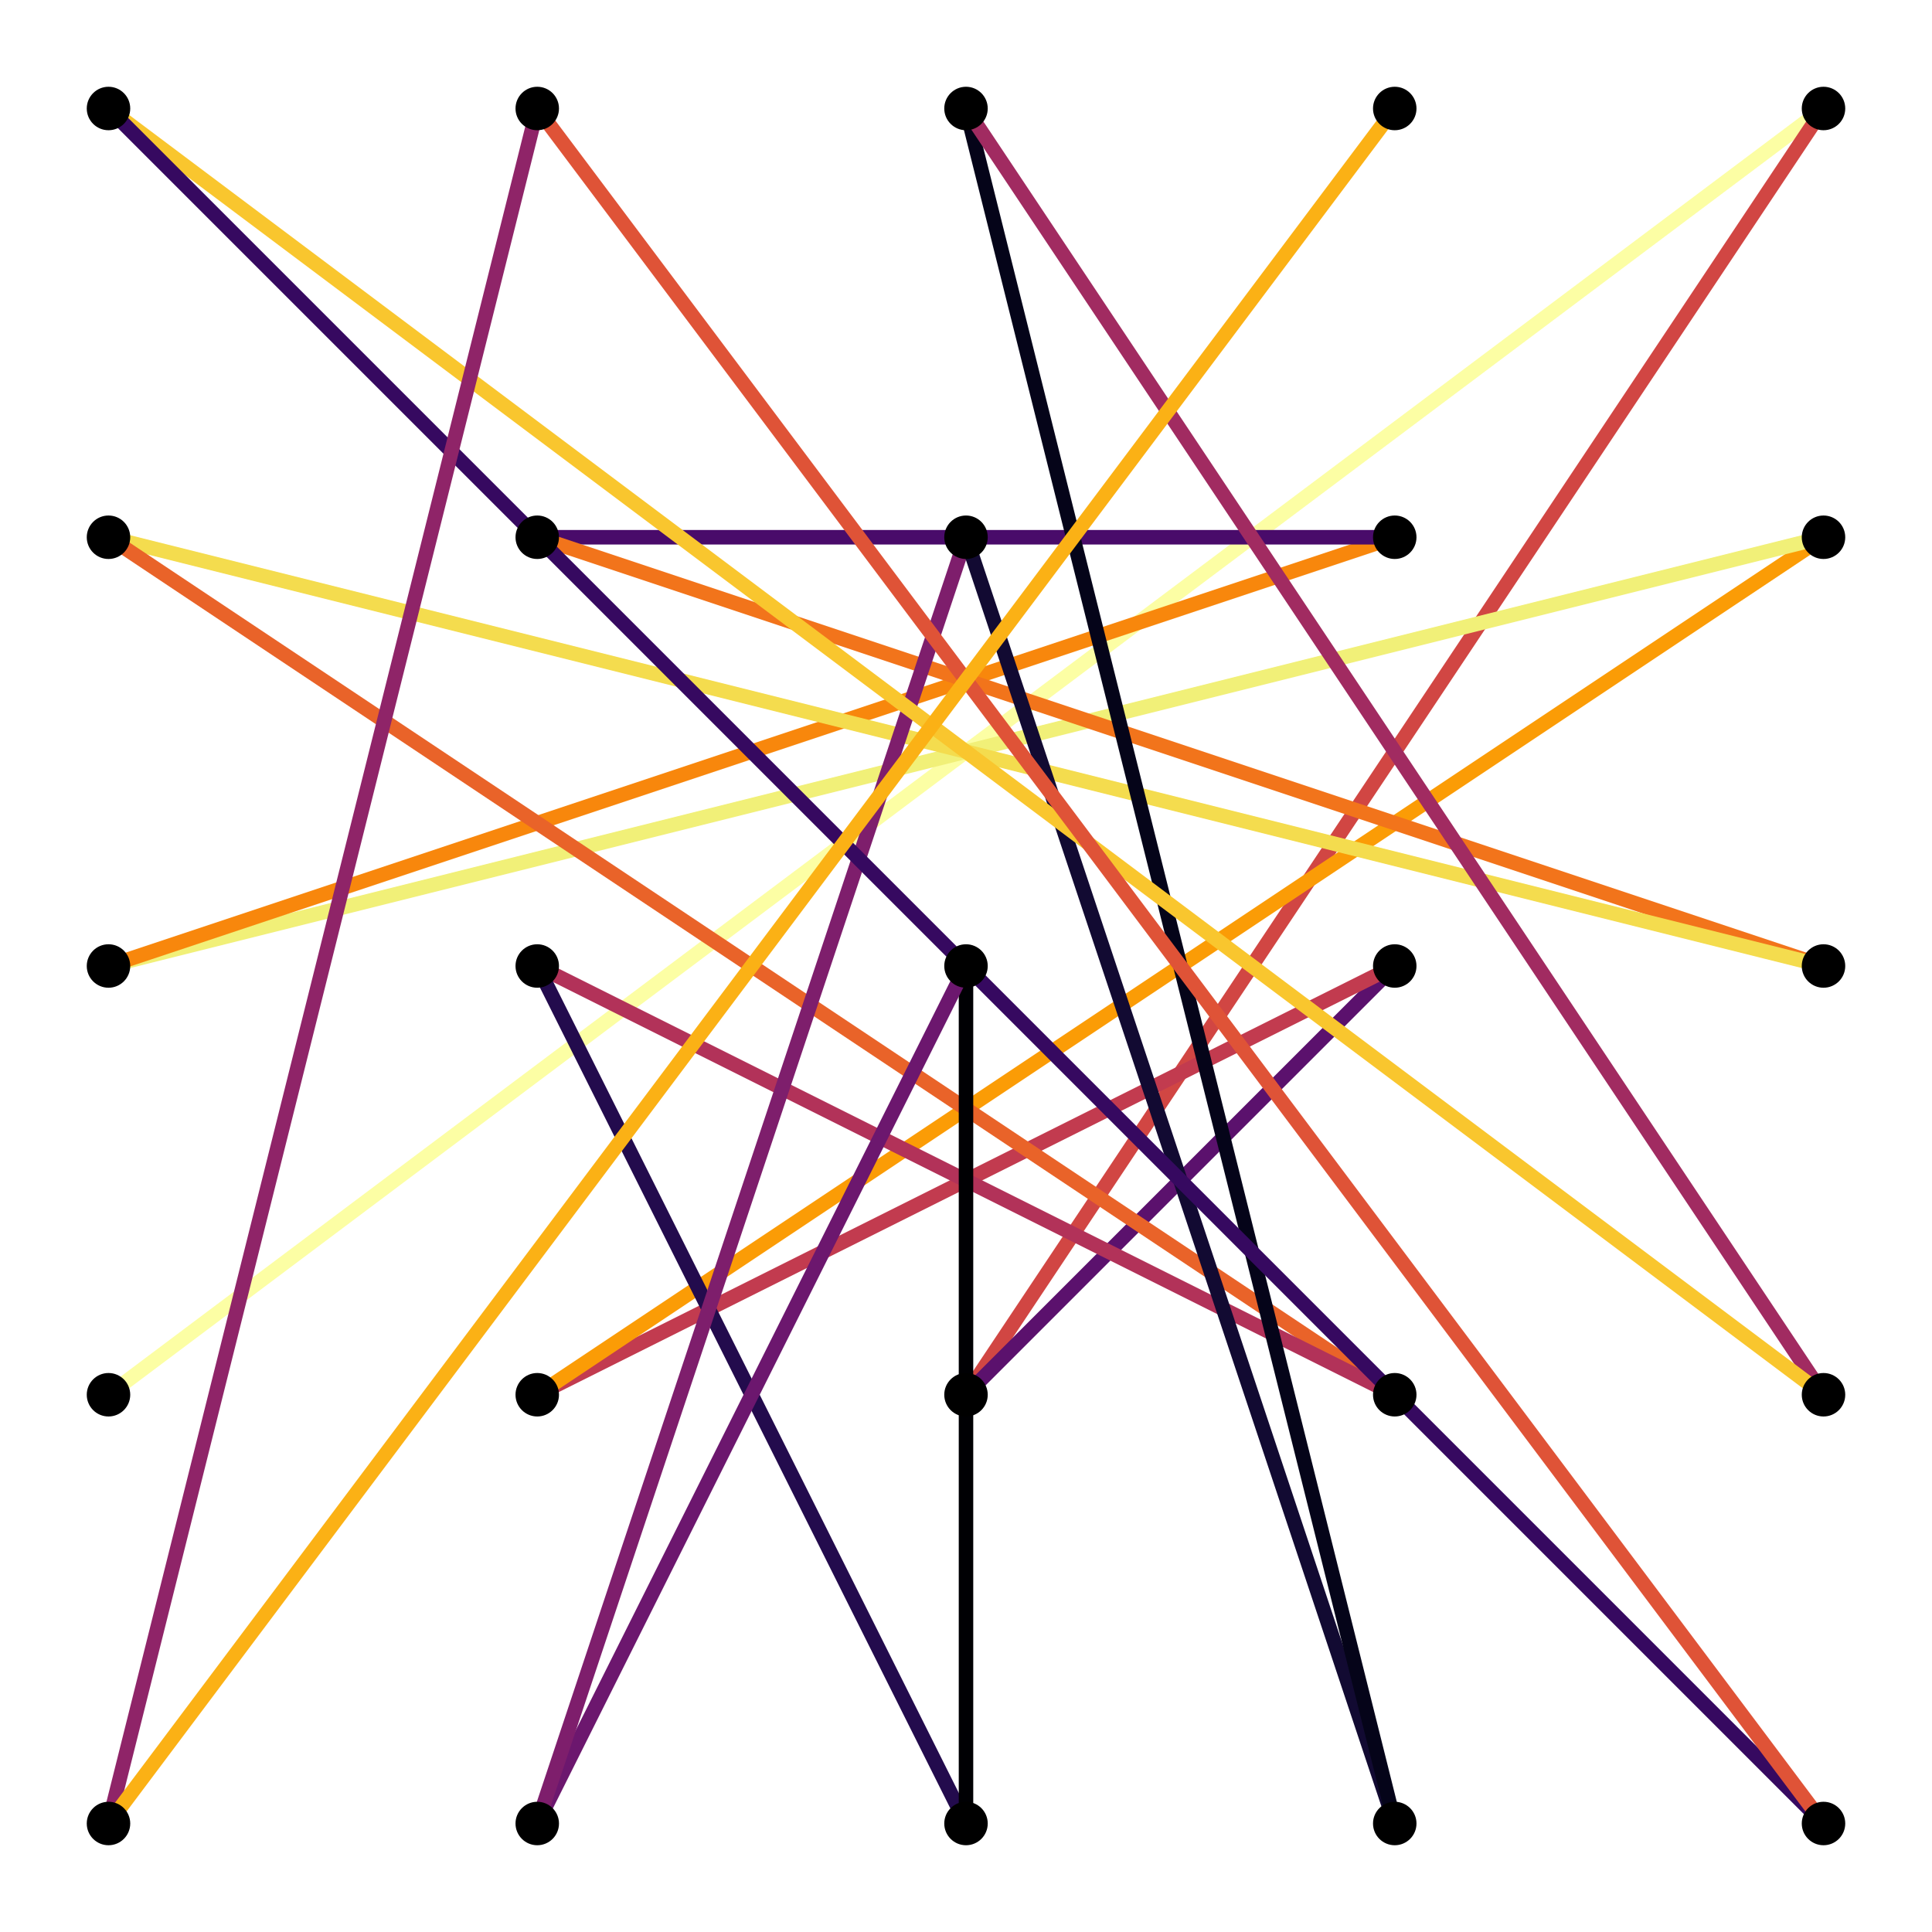 <?xml version="1.0" encoding="utf-8"?>
<svg xmlns="http://www.w3.org/2000/svg" xmlns:xlink="http://www.w3.org/1999/xlink" width="400" height="400" viewBox="0 0 1600 1600">
<rect x="0" y="0" width="1600" height="1600" fill="#333333" stroke="none"/>
<defs>
  <clipPath id="clip040">
    <rect x="0" y="0" width="1600" height="1600"/>
  </clipPath>
</defs>
<path clip-path="url(#clip040)" d="
M0 1600 L1600 1600 L1600 0 L0 0  Z
  " fill="#ffffff" fill-rule="evenodd" fill-opacity="1"/>
<defs>
  <clipPath id="clip041">
    <rect x="320" y="160" width="1121" height="1121"/>
  </clipPath>
</defs>
<path clip-path="url(#clip040)" d="
M47.244 1552.76 L1552.76 1552.76 L1552.76 47.244 L47.244 47.244  Z
  " fill="#ffffff" fill-rule="evenodd" fill-opacity="1"/>
<defs>
  <clipPath id="clip042">
    <rect x="47" y="47" width="1507" height="1507"/>
  </clipPath>
</defs>
<polyline clip-path="url(#clip042)" style="stroke:#fcfea4; stroke-linecap:butt; stroke-linejoin:round; stroke-width:12; stroke-opacity:1; fill:none" points="
  89.853,1155.07 1510.15,89.853 
  "/>
<polyline clip-path="url(#clip042)" style="stroke:#d14643; stroke-linecap:butt; stroke-linejoin:round; stroke-width:12; stroke-opacity:1; fill:none" points="
  1510.15,89.853 800,1155.07 
  "/>
<polyline clip-path="url(#clip042)" style="stroke:#5b116d; stroke-linecap:butt; stroke-linejoin:round; stroke-width:12; stroke-opacity:1; fill:none" points="
  800,1155.07 1155.07,800 
  "/>
<polyline clip-path="url(#clip042)" style="stroke:#c23b4f; stroke-linecap:butt; stroke-linejoin:round; stroke-width:12; stroke-opacity:1; fill:none" points="
  1155.07,800 444.926,1155.07 
  "/>
<polyline clip-path="url(#clip042)" style="stroke:#fb9c06; stroke-linecap:butt; stroke-linejoin:round; stroke-width:12; stroke-opacity:1; fill:none" points="
  444.926,1155.07 1510.15,444.926 
  "/>
<polyline clip-path="url(#clip042)" style="stroke:#f1f078; stroke-linecap:butt; stroke-linejoin:round; stroke-width:12; stroke-opacity:1; fill:none" points="
  1510.15,444.926 89.853,800 
  "/>
<polyline clip-path="url(#clip042)" style="stroke:#f8870c; stroke-linecap:butt; stroke-linejoin:round; stroke-width:12; stroke-opacity:1; fill:none" points="
  89.853,800 1155.07,444.926 
  "/>
<polyline clip-path="url(#clip042)" style="stroke:#490b6a; stroke-linecap:butt; stroke-linejoin:round; stroke-width:12; stroke-opacity:1; fill:none" points="
  1155.07,444.926 444.926,444.926 
  "/>
<polyline clip-path="url(#clip042)" style="stroke:#f2741b; stroke-linecap:butt; stroke-linejoin:round; stroke-width:12; stroke-opacity:1; fill:none" points="
  444.926,444.926 1510.15,800 
  "/>
<polyline clip-path="url(#clip042)" style="stroke:#f4dc4e; stroke-linecap:butt; stroke-linejoin:round; stroke-width:12; stroke-opacity:1; fill:none" points="
  1510.15,800 89.853,444.926 
  "/>
<polyline clip-path="url(#clip042)" style="stroke:#e96329; stroke-linecap:butt; stroke-linejoin:round; stroke-width:12; stroke-opacity:1; fill:none" points="
  89.853,444.926 1155.07,1155.07 
  "/>
<polyline clip-path="url(#clip042)" style="stroke:#b23259; stroke-linecap:butt; stroke-linejoin:round; stroke-width:12; stroke-opacity:1; fill:none" points="
  1155.07,1155.07 444.926,800 
  "/>
<polyline clip-path="url(#clip042)" style="stroke:#230b4d; stroke-linecap:butt; stroke-linejoin:round; stroke-width:12; stroke-opacity:1; fill:none" points="
  444.926,800 800,1510.15 
  "/>
<polyline clip-path="url(#clip042)" style="stroke:#000003; stroke-linecap:butt; stroke-linejoin:round; stroke-width:12; stroke-opacity:1; fill:none" points="
  800,1510.15 800,800 
  "/>
<polyline clip-path="url(#clip042)" style="stroke:#6c176e; stroke-linecap:butt; stroke-linejoin:round; stroke-width:12; stroke-opacity:1; fill:none" points="
  800,800 444.926,1510.15 
  "/>
<polyline clip-path="url(#clip042)" style="stroke:#7e1e6c; stroke-linecap:butt; stroke-linejoin:round; stroke-width:12; stroke-opacity:1; fill:none" points="
  444.926,1510.15 800,444.926 
  "/>
<polyline clip-path="url(#clip042)" style="stroke:#120a32; stroke-linecap:butt; stroke-linejoin:round; stroke-width:12; stroke-opacity:1; fill:none" points="
  800,444.926 1155.07,1510.15 
  "/>
<polyline clip-path="url(#clip042)" style="stroke:#050419; stroke-linecap:butt; stroke-linejoin:round; stroke-width:12; stroke-opacity:1; fill:none" points="
  1155.07,1510.15 800,89.853 
  "/>
<polyline clip-path="url(#clip042)" style="stroke:#a12b61; stroke-linecap:butt; stroke-linejoin:round; stroke-width:12; stroke-opacity:1; fill:none" points="
  800,89.853 1510.15,1155.07 
  "/>
<polyline clip-path="url(#clip042)" style="stroke:#f9c62e; stroke-linecap:butt; stroke-linejoin:round; stroke-width:12; stroke-opacity:1; fill:none" points="
  1510.15,1155.07 89.853,89.853 
  "/>
<polyline clip-path="url(#clip042)" style="stroke:#360960; stroke-linecap:butt; stroke-linejoin:round; stroke-width:12; stroke-opacity:1; fill:none" points="
  89.853,89.853 1510.15,1510.15 
  "/>
<polyline clip-path="url(#clip042)" style="stroke:#df5337; stroke-linecap:butt; stroke-linejoin:round; stroke-width:12; stroke-opacity:1; fill:none" points="
  1510.15,1510.15 444.926,89.853 
  "/>
<polyline clip-path="url(#clip042)" style="stroke:#8f2468; stroke-linecap:butt; stroke-linejoin:round; stroke-width:12; stroke-opacity:1; fill:none" points="
  444.926,89.853 89.853,1510.15 
  "/>
<polyline clip-path="url(#clip042)" style="stroke:#fbb115; stroke-linecap:butt; stroke-linejoin:round; stroke-width:12; stroke-opacity:1; fill:none" points="
  89.853,1510.15 1155.07,89.853 
  "/>
<circle clip-path="url(#clip042)" cx="89.853" cy="1510.15" r="18" fill="#000000" fill-rule="evenodd" fill-opacity="1" stroke="none"/>
<circle clip-path="url(#clip042)" cx="89.853" cy="1155.07" r="18" fill="#000000" fill-rule="evenodd" fill-opacity="1" stroke="none"/>
<circle clip-path="url(#clip042)" cx="89.853" cy="800" r="18" fill="#000000" fill-rule="evenodd" fill-opacity="1" stroke="none"/>
<circle clip-path="url(#clip042)" cx="89.853" cy="444.926" r="18" fill="#000000" fill-rule="evenodd" fill-opacity="1" stroke="none"/>
<circle clip-path="url(#clip042)" cx="89.853" cy="89.853" r="18" fill="#000000" fill-rule="evenodd" fill-opacity="1" stroke="none"/>
<circle clip-path="url(#clip042)" cx="444.926" cy="1510.15" r="18" fill="#000000" fill-rule="evenodd" fill-opacity="1" stroke="none"/>
<circle clip-path="url(#clip042)" cx="444.926" cy="1155.07" r="18" fill="#000000" fill-rule="evenodd" fill-opacity="1" stroke="none"/>
<circle clip-path="url(#clip042)" cx="444.926" cy="800" r="18" fill="#000000" fill-rule="evenodd" fill-opacity="1" stroke="none"/>
<circle clip-path="url(#clip042)" cx="444.926" cy="444.926" r="18" fill="#000000" fill-rule="evenodd" fill-opacity="1" stroke="none"/>
<circle clip-path="url(#clip042)" cx="444.926" cy="89.853" r="18" fill="#000000" fill-rule="evenodd" fill-opacity="1" stroke="none"/>
<circle clip-path="url(#clip042)" cx="800" cy="1510.15" r="18" fill="#000000" fill-rule="evenodd" fill-opacity="1" stroke="none"/>
<circle clip-path="url(#clip042)" cx="800" cy="1155.07" r="18" fill="#000000" fill-rule="evenodd" fill-opacity="1" stroke="none"/>
<circle clip-path="url(#clip042)" cx="800" cy="800" r="18" fill="#000000" fill-rule="evenodd" fill-opacity="1" stroke="none"/>
<circle clip-path="url(#clip042)" cx="800" cy="444.926" r="18" fill="#000000" fill-rule="evenodd" fill-opacity="1" stroke="none"/>
<circle clip-path="url(#clip042)" cx="800" cy="89.853" r="18" fill="#000000" fill-rule="evenodd" fill-opacity="1" stroke="none"/>
<circle clip-path="url(#clip042)" cx="1155.07" cy="1510.15" r="18" fill="#000000" fill-rule="evenodd" fill-opacity="1" stroke="none"/>
<circle clip-path="url(#clip042)" cx="1155.07" cy="1155.07" r="18" fill="#000000" fill-rule="evenodd" fill-opacity="1" stroke="none"/>
<circle clip-path="url(#clip042)" cx="1155.07" cy="800" r="18" fill="#000000" fill-rule="evenodd" fill-opacity="1" stroke="none"/>
<circle clip-path="url(#clip042)" cx="1155.07" cy="444.926" r="18" fill="#000000" fill-rule="evenodd" fill-opacity="1" stroke="none"/>
<circle clip-path="url(#clip042)" cx="1155.07" cy="89.853" r="18" fill="#000000" fill-rule="evenodd" fill-opacity="1" stroke="none"/>
<circle clip-path="url(#clip042)" cx="1510.15" cy="1510.15" r="18" fill="#000000" fill-rule="evenodd" fill-opacity="1" stroke="none"/>
<circle clip-path="url(#clip042)" cx="1510.15" cy="1155.07" r="18" fill="#000000" fill-rule="evenodd" fill-opacity="1" stroke="none"/>
<circle clip-path="url(#clip042)" cx="1510.15" cy="800" r="18" fill="#000000" fill-rule="evenodd" fill-opacity="1" stroke="none"/>
<circle clip-path="url(#clip042)" cx="1510.15" cy="444.926" r="18" fill="#000000" fill-rule="evenodd" fill-opacity="1" stroke="none"/>
<circle clip-path="url(#clip042)" cx="1510.15" cy="89.853" r="18" fill="#000000" fill-rule="evenodd" fill-opacity="1" stroke="none"/>
</svg>
